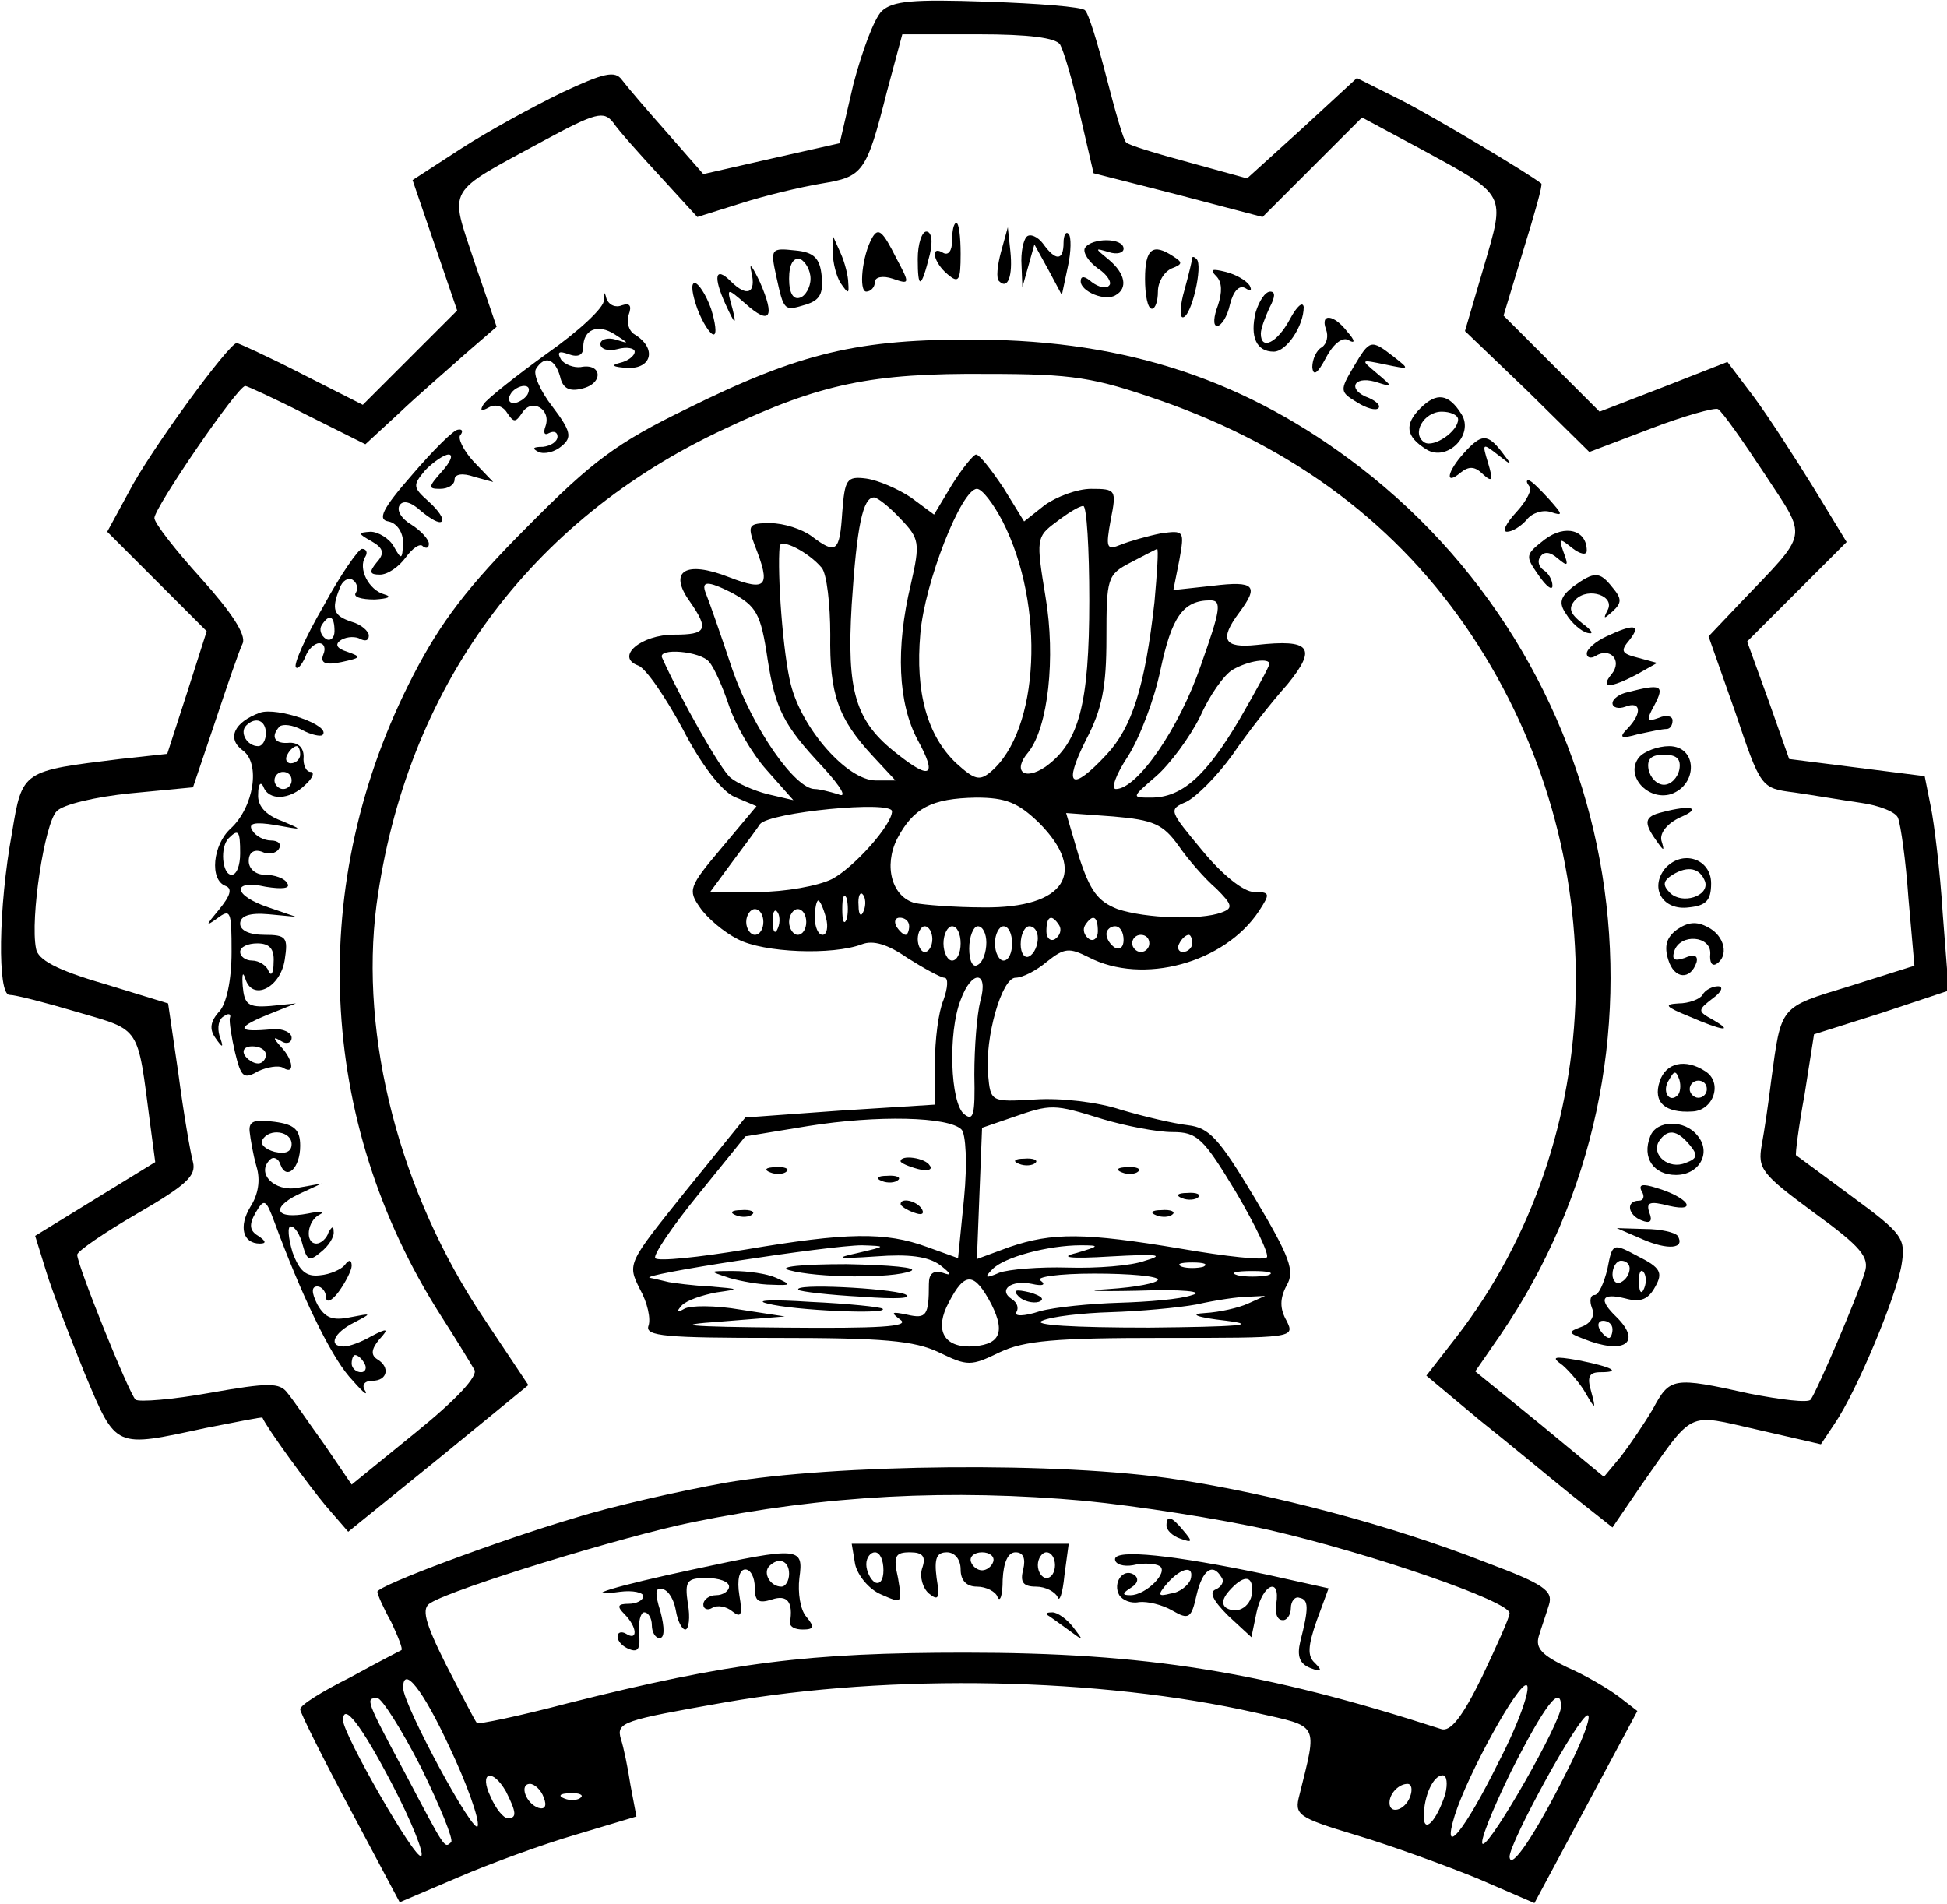 <?xml version="1.0" standalone="no"?>
<!DOCTYPE svg PUBLIC "-//W3C//DTD SVG 20010904//EN"
 "http://www.w3.org/TR/2001/REC-SVG-20010904/DTD/svg10.dtd">
<svg version="1.0" xmlns="http://www.w3.org/2000/svg"
 width="227pt" height="222pt" viewBox="0 0 227 222"
 preserveAspectRatio="xMidYMid meet">

<g transform="translate(0,222) scale(0.1,-0.1)"
fill="#000000" stroke="none">
<path d="M1028 2207 c-9 -9 -23 -47 -33 -85 l-16 -69 -80 -18 -79 -18 -42 48
c-24 27 -47 54 -53 62 -8 11 -21 8 -70 -15 -33 -16 -86 -45 -117 -65 l-57 -37
26 -76 26 -76 -55 -55 -55 -55 -71 36 c-39 20 -74 36 -76 36 -9 0 -102 -127
-126 -174 l-25 -46 58 -58 58 -58 -23 -72 -23 -71 -55 -6 c-114 -14 -114 -13
-126 -86 -16 -87 -17 -189 -3 -189 7 0 42 -9 79 -20 75 -22 70 -15 85 -130 l6
-45 -70 -43 -70 -43 13 -42 c7 -23 28 -77 45 -119 37 -88 34 -86 141 -63 36 7
65 13 66 12 5 -12 54 -79 74 -103 l26 -30 105 85 105 86 -52 78 c-98 146 -145
328 -125 482 34 252 178 449 406 555 112 53 172 65 305 64 102 0 125 -4 203
-31 157 -55 278 -146 363 -274 168 -253 161 -586 -18 -818 l-35 -45 61 -51
c34 -27 82 -67 108 -88 l48 -38 32 47 c64 91 53 86 137 67 l74 -17 16 24 c26
38 72 149 78 185 5 31 2 36 -58 80 -35 26 -65 48 -65 48 -1 1 3 33 10 71 l11
70 79 25 78 26 -7 90 c-3 49 -10 106 -14 125 l-7 35 -79 10 -79 10 -24 68 -25
69 58 58 58 58 -39 64 c-21 34 -52 82 -69 105 l-31 41 -74 -29 -75 -29 -56 56
-56 56 23 76 c13 42 23 77 21 78 -15 12 -124 77 -163 97 l-52 26 -64 -59 -64
-58 -69 19 c-37 10 -70 20 -72 23 -3 2 -13 37 -23 76 -10 39 -21 75 -25 78 -3
4 -55 8 -114 10 -87 3 -110 1 -123 -11z m208 -39 c4 -7 15 -43 23 -81 l16 -69
98 -25 99 -26 58 58 58 58 69 -37 c101 -55 98 -51 73 -137 l-22 -75 73 -70 72
-71 71 27 c39 15 75 25 79 23 5 -3 29 -37 54 -75 51 -78 53 -66 -28 -151 l-37
-39 31 -88 c30 -89 30 -89 69 -94 21 -3 56 -9 77 -12 22 -3 42 -11 44 -18 3
-8 9 -49 12 -93 l7 -79 -76 -24 c-82 -25 -79 -22 -91 -110 -3 -25 -8 -59 -11
-75 -5 -28 0 -34 61 -79 55 -40 65 -52 59 -70 -8 -27 -56 -139 -63 -148 -3 -4
-35 0 -71 7 -90 20 -93 19 -113 -18 -10 -17 -27 -42 -37 -55 l-20 -24 -75 62
-75 61 29 42 c222 325 150 770 -163 1012 -131 101 -271 148 -446 149 -139 1
-207 -15 -340 -81 -80 -39 -109 -60 -185 -137 -69 -69 -101 -111 -133 -173
-125 -241 -113 -520 32 -747 18 -28 35 -56 39 -63 5 -7 -21 -35 -68 -73 l-75
-61 -32 47 c-18 25 -37 53 -43 60 -9 12 -22 12 -90 0 -44 -8 -83 -11 -87 -8
-8 8 -68 157 -68 169 0 4 32 26 70 48 57 33 69 44 65 60 -3 11 -11 57 -17 103
l-12 82 -75 23 c-55 16 -77 28 -79 41 -7 35 10 146 24 160 7 8 46 17 86 21
l73 7 26 77 c14 42 28 83 32 91 4 10 -13 36 -48 75 -30 33 -55 65 -55 71 0 12
97 154 106 154 2 0 35 -15 72 -34 l68 -34 39 36 c22 21 57 51 77 69 l37 32
-26 76 c-29 88 -35 78 81 141 61 33 70 35 81 21 6 -9 31 -37 55 -63 l43 -47
51 16 c28 9 70 19 94 23 48 8 52 12 76 107 l18 67 89 0 c58 0 90 -4 95 -12z"/>
<path d="M1110 1939 c0 -11 -4 -17 -10 -14 -16 10 -12 -11 5 -25 13 -11 15 -7
15 24 0 20 -2 36 -5 36 -3 0 -5 -9 -5 -21z"/>
<path d="M1017 1943 c-12 -21 -16 -63 -7 -63 5 0 10 5 10 11 0 6 9 8 21 4 20
-7 20 -6 4 24 -16 32 -21 36 -28 24z"/>
<path d="M1070 1918 c0 -36 4 -35 14 5 4 16 2 27 -4 27 -5 0 -10 -14 -10 -32z"/>
<path d="M1167 1926 c-4 -15 -6 -31 -2 -34 10 -10 16 6 13 35 l-3 28 -8 -29z"/>
<path d="M1197 1944 c-4 -4 -7 -19 -6 -33 l1 -26 7 25 7 25 16 -29 16 -30 7
33 c4 18 4 35 1 38 -3 4 -6 -1 -6 -10 0 -21 -9 -22 -24 -1 -6 8 -15 12 -19 8z"/>
<path d="M971 1925 c0 -11 4 -27 9 -35 9 -13 10 -13 9 0 0 8 -4 24 -9 35 l-9
20 0 -20z"/>
<path d="M1265 1931 c-3 -5 4 -16 15 -24 11 -7 17 -17 13 -20 -3 -4 -12 -2
-20 4 -8 7 -13 8 -13 1 0 -12 29 -24 41 -16 14 8 11 25 -8 41 -17 14 -17 14 0
9 9 -3 17 -1 17 4 0 13 -37 13 -45 1z"/>
<path d="M905 1898 c9 -41 9 -41 35 -33 16 5 20 13 18 33 -2 21 -9 28 -31 30
-28 3 -29 2 -22 -30z m40 -3 c0 -10 -6 -20 -12 -22 -8 -3 -13 5 -13 22 0 17 5
25 13 23 6 -3 12 -13 12 -23z"/>
<path d="M1335 1895 c0 -19 3 -35 8 -35 4 0 7 9 7 20 0 11 7 23 16 27 13 5 13
7 2 14 -24 16 -33 9 -33 -26z"/>
<path d="M876 1903 c6 -25 -5 -30 -24 -11 -18 18 -21 6 -6 -27 11 -24 13 -25
8 -5 -7 25 -7 25 15 6 29 -26 35 -16 17 25 -9 19 -13 24 -10 12z"/>
<path d="M1390 1919 c0 -2 -4 -19 -9 -37 -5 -17 -6 -32 -2 -32 10 0 24 61 16
68 -3 3 -5 3 -5 1z"/>
<path d="M1418 1898 c7 -7 7 -19 2 -34 -5 -13 -6 -24 -1 -24 5 0 12 11 15 25
4 16 11 23 18 19 6 -4 8 -3 5 3 -4 6 -16 13 -28 16 -16 4 -19 3 -11 -5z"/>
<path d="M704 1870 c1 -8 -29 -36 -66 -62 -36 -26 -70 -53 -74 -59 -5 -8 -3
-9 6 -4 7 4 16 2 21 -6 8 -12 10 -12 18 0 11 17 34 4 27 -16 -3 -8 -1 -11 4
-8 6 3 10 1 10 -4 0 -6 -8 -11 -17 -12 -12 0 -13 -2 -5 -6 7 -3 19 0 27 7 12
10 11 17 -11 46 -14 18 -23 38 -19 44 10 16 22 12 28 -9 3 -14 11 -18 26 -14
25 6 23 30 -2 25 -8 -1 -19 3 -23 9 -5 9 -2 10 9 6 11 -4 17 -1 17 8 0 21 17
28 37 15 17 -11 17 -11 1 -6 -10 3 -18 0 -18 -5 0 -6 9 -9 20 -6 11 3 20 1 20
-3 0 -5 -8 -11 -17 -13 -12 -3 -8 -5 9 -6 28 -1 34 23 8 39 -7 4 -10 15 -7 23
4 11 1 14 -8 11 -7 -3 -15 0 -18 8 -2 9 -4 8 -3 -2z m-89 -110 c-3 -5 -11 -10
-16 -10 -6 0 -7 5 -4 10 3 6 11 10 16 10 6 0 7 -4 4 -10z"/>
<path d="M813 1860 c6 -16 15 -30 19 -30 4 0 2 14 -3 30 -6 17 -15 30 -19 30
-5 0 -3 -13 3 -30z"/>
<path d="M1464 1856 c-7 -29 1 -46 21 -46 15 0 35 30 35 52 -1 7 -8 1 -16 -14
-15 -28 -34 -37 -34 -17 0 6 5 19 10 30 7 13 7 19 1 19 -6 0 -13 -11 -17 -24z"/>
<path d="M1546 1836 c3 -8 1 -17 -5 -21 -6 -3 -11 -14 -11 -23 1 -11 6 -8 16
11 9 17 20 25 27 20 7 -4 7 0 -2 10 -16 21 -32 22 -25 3z"/>
<path d="M1578 1792 c-16 -27 -16 -29 4 -41 11 -7 22 -10 25 -7 3 3 -2 8 -11
12 -25 9 -19 26 7 19 22 -7 22 -7 2 10 -19 16 -19 16 10 10 29 -6 29 -6 10 9
-27 21 -28 20 -47 -12z"/>
<path d="M1656 1744 c-19 -19 -17 -33 7 -48 24 -15 56 17 41 41 -15 24 -29 26
-48 7z m44 -13 c0 -14 -28 -33 -39 -27 -16 10 -1 36 20 36 10 0 19 -4 19 -9z"/>
<path d="M481 1667 c-36 -41 -41 -53 -28 -55 10 -2 17 -13 17 -25 -1 -20 -2
-20 -11 -4 -5 9 -18 17 -27 17 -15 -1 -15 -2 1 -11 14 -8 16 -14 6 -25 -9 -11
-8 -14 4 -14 9 0 22 9 30 20 8 11 17 17 20 13 4 -3 7 -2 7 3 0 5 -9 15 -20 22
-12 7 -18 17 -14 23 4 6 13 4 25 -7 11 -9 21 -15 24 -12 3 3 -4 13 -15 23 -19
17 -19 19 -4 37 10 10 22 18 27 18 6 0 2 -9 -8 -20 -16 -18 -16 -20 -2 -20 10
0 17 5 17 11 0 6 9 8 23 3 l22 -6 -23 24 c-12 13 -19 28 -15 31 3 4 2 7 -3 6
-5 0 -29 -24 -53 -52z"/>
<path d="M1707 1692 c-20 -22 -23 -39 -4 -23 10 8 17 7 26 -2 11 -10 12 -7 6
13 -7 23 -7 24 11 10 18 -14 18 -14 5 3 -17 22 -24 21 -44 -1z"/>
<path d="M1783 1653 c4 -3 -3 -17 -15 -30 -12 -13 -17 -23 -11 -23 6 0 16 6
23 14 6 8 19 12 28 9 15 -5 14 -3 -2 15 -11 12 -21 22 -24 22 -3 0 -2 -3 1 -7z"/>
<path d="M1801 1591 c-23 -18 -23 -19 -7 -42 9 -13 16 -18 16 -12 0 7 -5 15
-10 18 -6 4 -8 11 -4 16 4 6 11 6 20 -2 12 -10 13 -9 7 7 -6 17 -5 17 10 5 9
-7 17 -9 17 -3 0 24 -25 31 -49 13z"/>
<path d="M377 1513 c-21 -36 -35 -68 -32 -71 2 -3 7 3 11 12 3 9 11 16 16 16
6 0 8 -6 5 -13 -4 -10 2 -13 21 -9 23 5 24 6 7 12 -13 4 -15 9 -7 14 7 4 17 4
22 1 6 -3 10 -2 10 4 0 5 -9 13 -20 16 -21 7 -24 14 -14 39 3 9 10 13 15 10 5
-3 7 -10 4 -15 -4 -5 6 -8 22 -8 15 1 21 3 11 6 -18 5 -31 30 -22 44 3 5 1 9
-4 9 -4 0 -25 -30 -45 -67z m13 -29 c0 -8 -5 -12 -10 -9 -6 4 -8 11 -5 16 9
14 15 11 15 -7z"/>
<path d="M1834 1536 c-15 -12 -17 -19 -8 -32 6 -10 17 -20 25 -22 8 -2 5 3 -6
11 -15 12 -17 18 -8 28 15 15 47 4 37 -13 -5 -10 -4 -10 6 -1 11 10 11 15 0
28 -15 19 -21 19 -46 1z"/>
<path d="M1873 1478 c-13 -6 -23 -15 -23 -20 0 -5 5 -6 10 -3 17 11 32 -5 19
-21 -14 -17 -2 -17 30 0 l23 13 -22 6 c-20 5 -21 8 -10 21 14 18 5 19 -27 4z"/>
<path d="M1898 1413 c-10 -2 -18 -8 -18 -13 0 -5 7 -7 15 -4 18 7 20 -7 3 -25
-11 -11 -9 -13 12 -7 14 3 28 6 33 6 4 0 7 4 7 10 0 5 -7 7 -16 3 -14 -5 -15
-3 -5 15 12 23 8 25 -31 15z"/>
<path d="M303 1389 c-30 -11 -39 -30 -20 -44 21 -15 13 -66 -14 -91 -21 -19
-25 -60 -6 -67 8 -3 6 -11 -8 -28 -15 -18 -16 -20 -2 -10 16 12 17 9 17 -39 0
-33 -6 -60 -14 -69 -11 -12 -12 -21 -5 -31 9 -13 10 -12 5 2 -3 10 -1 20 5 23
5 4 9 3 7 -2 -1 -4 2 -23 6 -40 7 -29 10 -32 27 -22 11 5 24 7 29 4 14 -9 12
9 -2 24 -10 11 -10 13 0 7 6 -4 12 -2 12 4 0 6 -10 11 -22 10 -41 -4 -44 1 -8
16 l35 14 -30 -3 c-26 -2 -30 2 -32 23 -1 14 0 18 3 9 8 -27 41 -11 46 22 4
26 2 29 -24 29 -17 0 -28 5 -28 13 0 9 11 13 33 11 l32 -3 -32 11 c-42 14 -43
33 -3 24 19 -3 29 -2 25 4 -3 6 -15 10 -26 10 -11 0 -19 7 -19 16 0 10 6 14
15 11 8 -4 17 -2 20 3 4 6 -1 10 -9 10 -8 0 -18 5 -22 12 -5 8 3 10 27 6 33
-6 33 -6 7 5 -19 7 -28 18 -27 31 0 12 3 15 6 9 6 -17 31 -16 49 2 9 8 11 15
6 15 -5 0 -9 8 -8 18 0 10 -6 16 -16 16 -18 -2 -23 7 -12 19 4 3 15 2 26 -4
11 -6 22 -8 24 -6 11 11 -53 33 -73 26z m7 -24 c0 -8 -4 -15 -9 -15 -13 0 -22
16 -14 24 11 11 23 6 23 -9z m40 -25 c0 -5 -5 -10 -11 -10 -5 0 -7 5 -4 10 3
6 8 10 11 10 2 0 4 -4 4 -10z m-10 -30 c0 -5 -4 -10 -10 -10 -5 0 -10 5 -10
10 0 6 5 10 10 10 6 0 10 -4 10 -10z m-60 -85 c0 -14 -4 -25 -10 -25 -11 0
-14 33 -3 43 11 11 13 8 13 -18z m39 -127 c0 -13 -3 -17 -6 -10 -2 6 -11 12
-19 12 -8 0 -14 5 -14 10 0 6 9 10 20 10 14 0 20 -6 19 -22z m-9 -108 c0 -5
-4 -10 -9 -10 -6 0 -13 5 -16 10 -3 6 1 10 9 10 9 0 16 -4 16 -10z"/>
<path d="M1911 1337 c-17 -21 10 -51 37 -43 32 11 31 56 -2 56 -13 0 -29 -6
-35 -13z m47 -14 c-2 -10 -10 -18 -18 -18 -8 0 -16 8 -18 18 -2 12 3 17 18 17
15 0 20 -5 18 -17z"/>
<path d="M1938 1273 c-21 -5 -22 -12 -7 -33 9 -13 10 -13 6 0 -2 9 7 20 22 27
26 11 13 15 -21 6z"/>
<path d="M1941 1207 c-18 -23 -2 -49 28 -45 20 2 26 8 26 28 0 29 -34 40 -54
17z m47 -15 c5 -17 -27 -27 -41 -13 -9 9 -8 14 3 21 18 11 32 8 38 -8z"/>
<path d="M1955 1136 c-12 -9 -15 -19 -10 -35 7 -23 26 -24 33 -3 2 8 -3 10
-14 5 -12 -4 -15 -2 -12 8 7 21 43 18 42 -3 -1 -10 2 -15 7 -12 15 9 10 33
-10 43 -13 7 -23 6 -36 -3z"/>
<path d="M1985 1060 c-3 -5 -16 -10 -28 -10 -18 -1 -15 -4 12 -15 39 -17 54
-19 28 -4 -18 10 -18 11 0 25 10 7 13 14 6 14 -6 0 -15 -4 -18 -10z"/>
<path d="M1935 959 c-8 -24 6 -37 38 -35 25 1 36 34 15 47 -23 15 -46 10 -53
-12z m21 -16 c-10 -10 -19 5 -10 18 6 11 8 11 12 0 2 -7 1 -15 -2 -18z m34 7
c0 -5 -4 -10 -10 -10 -5 0 -10 5 -10 10 0 6 5 10 10 10 6 0 10 -4 10 -10z"/>
<path d="M291 901 c1 -9 4 -27 8 -41 5 -16 2 -33 -7 -47 -14 -23 -9 -43 11
-43 8 0 7 3 -2 9 -10 6 -11 13 -3 27 10 17 12 16 22 -11 31 -84 64 -153 87
-180 14 -16 22 -24 19 -17 -5 7 -1 12 8 12 18 0 21 16 6 25 -8 5 -7 12 2 23
12 13 10 14 -9 4 -12 -7 -26 -12 -32 -12 -19 0 -12 16 12 28 21 11 21 11 -5 6
-20 -4 -29 -1 -38 15 -7 14 -7 21 0 21 5 0 10 -6 10 -12 0 -8 7 -5 15 6 8 11
15 25 15 30 0 7 -3 8 -8 1 -4 -5 -17 -11 -29 -12 -16 -2 -24 5 -32 27 -5 17
-6 30 -2 30 5 0 11 -10 14 -22 5 -18 8 -19 21 -8 9 7 16 18 15 24 0 7 -2 6 -6
-1 -2 -7 -9 -13 -14 -13 -14 0 -11 27 4 34 6 3 0 4 -14 1 -37 -7 -44 6 -12 22
l28 13 -28 -5 c-27 -5 -49 17 -32 33 4 4 10 1 12 -6 7 -19 23 -4 23 22 0 19
-7 25 -30 28 -23 3 -30 1 -29 -11z m49 -15 c0 -9 -7 -12 -20 -9 -11 3 -17 9
-14 14 8 14 34 10 34 -5z m85 -256 c3 -5 1 -10 -4 -10 -6 0 -11 5 -11 10 0 6
2 10 4 10 3 0 8 -4 11 -10z"/>
<path d="M1924 895 c-10 -25 4 -45 30 -45 27 0 42 26 25 46 -15 19 -48 18 -55
-1z m46 -10 c10 -12 9 -16 -5 -21 -19 -8 -40 9 -31 25 10 15 21 14 36 -4z"/>
<path d="M1914 831 c4 -6 2 -11 -3 -11 -16 0 -13 -17 3 -23 10 -4 13 -1 9 9
-4 12 0 14 23 8 35 -8 22 10 -15 21 -16 5 -21 4 -17 -4z"/>
<path d="M1915 775 c30 -13 50 -11 41 4 -3 4 -20 8 -38 8 l-33 1 30 -13z"/>
<path d="M1874 740 c-4 -16 -10 -30 -15 -30 -5 0 -6 -7 -3 -15 4 -9 -1 -18
-12 -22 -16 -6 -16 -7 2 -14 47 -19 69 -5 39 25 -22 21 -18 29 10 22 18 -5 27
-1 35 14 9 16 6 22 -20 35 -30 16 -30 16 -36 -15z m26 1 c0 -6 -4 -13 -10 -16
-5 -3 -10 1 -10 9 0 9 5 16 10 16 6 0 10 -4 10 -9z m17 -23 c-3 -8 -6 -5 -6 6
-1 11 2 17 5 13 3 -3 4 -12 1 -19z m-37 -48 c0 -5 -2 -10 -4 -10 -3 0 -8 5
-11 10 -3 6 -1 10 4 10 6 0 11 -4 11 -10z"/>
<path d="M1822 628 c8 -7 21 -22 27 -33 11 -19 12 -19 6 3 -5 17 -2 22 11 22
25 0 14 6 -26 14 -29 5 -32 4 -18 -6z"/>
<path d="M1110 1655 l-21 -35 -27 20 c-15 10 -38 20 -52 22 -23 3 -25 -1 -28
-39 -3 -47 -7 -50 -36 -28 -11 8 -32 15 -48 15 -25 0 -27 -2 -18 -26 19 -48
14 -54 -30 -37 -51 20 -71 7 -46 -28 23 -33 20 -39 -18 -39 -39 0 -69 -26 -42
-36 9 -3 32 -37 52 -74 21 -41 45 -72 60 -79 l26 -11 -41 -49 c-38 -45 -39
-49 -25 -69 8 -12 28 -29 44 -37 30 -16 111 -19 145 -6 13 5 30 0 53 -16 19
-12 39 -23 43 -23 5 0 4 -12 -1 -26 -6 -14 -10 -47 -10 -74 l0 -48 -111 -7
-110 -8 -69 -85 c-68 -85 -69 -85 -54 -115 9 -16 13 -35 10 -43 -4 -12 20 -14
149 -14 124 0 161 -3 190 -17 33 -16 37 -16 70 0 29 14 66 17 191 17 152 0
154 0 144 20 -8 14 -8 26 0 41 10 17 4 33 -37 102 -42 70 -53 82 -78 85 -17 2
-51 10 -78 18 -27 9 -70 14 -100 12 -52 -3 -52 -3 -55 29 -4 43 16 113 32 113
8 0 24 8 37 19 20 16 26 16 48 5 63 -33 159 -7 199 54 13 20 13 22 -6 22 -12
0 -37 20 -60 48 -39 47 -40 48 -19 57 12 6 36 30 54 55 17 25 46 62 64 82 35
43 27 53 -36 46 -38 -4 -44 6 -20 38 23 31 18 37 -31 31 l-46 -5 7 35 c6 34 6
35 -22 31 -15 -3 -36 -9 -46 -13 -17 -7 -18 -4 -12 29 7 35 6 36 -23 36 -16 0
-40 -9 -54 -19 l-24 -19 -24 39 c-14 21 -28 39 -32 39 -3 0 -16 -16 -28 -35z
m59 -43 c50 -98 43 -244 -14 -292 -13 -11 -19 -9 -40 10 -34 32 -48 83 -42
151 5 60 48 169 66 169 6 0 19 -17 30 -38z m-119 3 c22 -23 23 -28 12 -76 -18
-75 -15 -139 8 -182 23 -42 15 -47 -24 -16 -49 38 -59 73 -53 174 6 92 13 125
26 125 4 0 18 -11 31 -25z m220 -95 c0 -121 -12 -166 -51 -194 -25 -17 -39 -5
-20 17 23 29 32 110 20 181 -11 67 -11 70 12 87 13 10 27 19 32 19 4 0 7 -50
7 -110z m-312 38 c6 -7 10 -43 10 -78 -1 -69 9 -98 50 -142 l26 -28 -23 0
c-33 0 -86 60 -99 112 -9 35 -16 129 -13 161 1 10 34 -7 49 -25z m388 -40
c-11 -98 -26 -146 -56 -178 -41 -44 -51 -37 -24 17 19 36 24 62 24 119 0 70 1
74 28 88 15 8 29 15 31 16 2 0 0 -28 -3 -62z m-493 11 c29 -16 34 -24 42 -78
9 -57 18 -76 64 -125 23 -25 29 -37 18 -32 -10 3 -22 6 -27 6 -23 0 -72 70
-96 139 -14 42 -28 82 -31 89 -6 15 2 15 30 1z m547 -85 c-25 -73 -74 -144
-99 -144 -6 0 0 17 14 38 14 22 31 67 38 101 13 61 26 81 58 81 14 0 12 -11
-11 -76z m-573 4 c6 -7 16 -30 23 -51 7 -21 26 -55 44 -75 l31 -35 -30 7 c-16
4 -36 13 -43 19 -11 8 -59 93 -80 140 -6 12 45 8 55 -5z m653 -2 c0 -3 -16
-32 -35 -65 -39 -66 -67 -91 -103 -91 -23 0 -23 0 6 25 16 14 39 45 51 69 11
25 28 49 38 55 19 11 43 14 43 7z m-269 -185 c58 -58 31 -100 -64 -99 -34 0
-70 3 -80 5 -27 7 -37 43 -21 75 19 36 40 47 92 48 35 0 49 -6 73 -29z m-171
13 c0 -16 -45 -66 -70 -79 -16 -8 -55 -15 -86 -15 l-56 0 28 38 c15 20 29 39
30 41 11 14 154 28 154 15z m334 -40 c11 -16 31 -39 44 -50 19 -19 20 -23 6
-28 -24 -9 -88 -7 -121 4 -23 9 -32 21 -45 61 l-15 51 55 -4 c47 -4 58 -9 76
-34z m-387 -86 c-3 -7 -5 -2 -5 12 0 14 2 19 5 13 2 -7 2 -19 0 -25z m20 10
c-3 -8 -6 -5 -6 6 -1 11 2 17 5 13 3 -3 4 -12 1 -19z m-44 -8 c3 -11 1 -20 -4
-20 -5 0 -9 9 -9 20 0 11 2 20 4 20 2 0 6 -9 9 -20z m-73 -5 c0 -8 -4 -15 -10
-15 -5 0 -10 7 -10 15 0 8 5 15 10 15 6 0 10 -7 10 -15z m17 -7 c-3 -8 -6 -5
-6 6 -1 11 2 17 5 13 3 -3 4 -12 1 -19z m33 7 c0 -8 -4 -15 -10 -15 -5 0 -10
7 -10 15 0 8 5 15 10 15 6 0 10 -7 10 -15z m120 -5 c0 -5 -2 -10 -4 -10 -3 0
-8 5 -11 10 -3 6 -1 10 4 10 6 0 11 -4 11 -10z m175 1 c3 -5 1 -12 -5 -16 -5
-3 -10 1 -10 9 0 18 6 21 15 7z m45 -7 c0 -8 -5 -12 -10 -9 -6 4 -8 11 -5 16
9 14 15 11 15 -7z m-193 -9 c0 -8 -4 -15 -9 -15 -4 0 -8 7 -8 15 0 8 4 15 8
15 5 0 9 -7 9 -15z m33 -5 c0 -11 -4 -20 -10 -20 -5 0 -10 9 -10 20 0 11 5 20
10 20 6 0 10 -9 10 -20z m30 1 c0 -11 -4 -23 -10 -26 -6 -4 -10 5 -10 19 0 14
5 26 10 26 6 0 10 -9 10 -19z m30 -1 c0 -11 -4 -20 -10 -20 -5 0 -10 9 -10 20
0 11 5 20 10 20 6 0 10 -9 10 -20z m30 6 c0 -8 -4 -18 -10 -21 -5 -3 -10 3
-10 14 0 12 5 21 10 21 6 0 10 -6 10 -14z m100 -2 c0 -8 -4 -12 -10 -9 -5 3
-10 10 -10 16 0 5 5 9 10 9 6 0 10 -7 10 -16z m30 -4 c0 -5 -4 -10 -10 -10 -5
0 -10 5 -10 10 0 6 5 10 10 10 6 0 10 -4 10 -10z m50 0 c0 -5 -5 -10 -11 -10
-5 0 -7 5 -4 10 3 6 8 10 11 10 2 0 4 -4 4 -10z m-247 -67 c-4 -16 -7 -54 -7
-86 1 -47 -1 -55 -12 -46 -16 13 -19 95 -4 133 13 36 33 34 23 -1z m143 -138
c27 -8 63 -15 81 -15 29 0 36 -7 74 -70 23 -39 39 -73 36 -76 -3 -4 -48 1
-100 10 -113 19 -150 19 -200 2 l-38 -14 3 77 3 76 35 12 c46 16 48 16 106 -2z
m-165 -12 c5 -5 7 -39 3 -80 l-7 -70 -36 13 c-49 18 -94 17 -212 -3 -54 -9
-102 -14 -105 -10 -3 3 19 36 50 74 l55 68 73 12 c81 13 164 11 179 -4z m-121
-144 c-28 -6 -23 -7 21 -4 39 3 61 0 75 -10 14 -11 14 -13 3 -9 -11 3 -16 -1
-16 -13 0 -37 -3 -41 -25 -36 -19 4 -20 3 -8 -6 11 -8 -26 -10 -135 -9 -116 1
-133 3 -75 7 l75 6 -52 8 c-29 5 -58 5 -65 1 -9 -5 -10 -4 -3 4 6 6 24 12 40
15 28 4 28 4 -7 7 -21 1 -42 4 -48 5 -5 1 -16 4 -22 5 -18 3 210 38 247 38 29
-1 29 -1 -5 -9z m255 0 c-21 -5 -8 -7 40 -4 55 3 64 2 40 -5 -16 -6 -57 -9
-90 -8 -33 1 -69 -2 -80 -6 -16 -7 -18 -6 -8 4 13 14 65 28 103 28 23 0 22 -1
-5 -9z m148 -16 c-7 -2 -19 -2 -25 0 -7 3 -2 5 12 5 14 0 19 -2 13 -5z m-53
-15 c0 -4 -26 -9 -57 -11 -32 -2 -17 -3 32 -2 54 2 80 -1 65 -5 -14 -5 -52 -8
-85 -9 -33 -1 -75 -5 -93 -10 -18 -6 -30 -6 -27 -1 3 5 1 11 -5 15 -17 11 -1
23 23 18 13 -3 17 -1 10 4 -6 4 21 8 63 8 41 0 74 -3 74 -7z m128 5 c-10 -2
-26 -2 -35 0 -10 3 -2 5 17 5 19 0 27 -2 18 -5z m-322 -34 c17 -34 9 -48 -26
-49 -31 0 -40 21 -24 51 19 37 30 36 50 -2z m299 1 c-11 -5 -33 -10 -50 -11
-19 -1 -11 -5 25 -9 39 -5 12 -7 -90 -8 -89 0 -137 3 -125 8 11 5 47 9 80 10
33 1 78 5 100 9 22 5 49 9 60 9 l20 1 -20 -9z"/>
<path d="M1188 863 c7 -3 16 -2 19 1 4 3 -2 6 -13 5 -11 0 -14 -3 -6 -6z"/>
<path d="M1308 853 c7 -3 16 -2 19 1 4 3 -2 6 -13 5 -11 0 -14 -3 -6 -6z"/>
<path d="M1378 823 c7 -3 16 -2 19 1 4 3 -2 6 -13 5 -11 0 -14 -3 -6 -6z"/>
<path d="M1348 803 c7 -3 16 -2 19 1 4 3 -2 6 -13 5 -11 0 -14 -3 -6 -6z"/>
<path d="M1050 866 c0 -2 9 -6 20 -9 11 -3 18 -1 14 4 -5 9 -34 13 -34 5z"/>
<path d="M898 853 c7 -3 16 -2 19 1 4 3 -2 6 -13 5 -11 0 -14 -3 -6 -6z"/>
<path d="M1028 843 c7 -3 16 -2 19 1 4 3 -2 6 -13 5 -11 0 -14 -3 -6 -6z"/>
<path d="M1050 816 c0 -2 7 -7 16 -10 8 -3 12 -2 9 4 -6 10 -25 14 -25 6z"/>
<path d="M858 803 c7 -3 16 -2 19 1 4 3 -2 6 -13 5 -11 0 -14 -3 -6 -6z"/>
<path d="M920 739 c32 -9 120 -10 142 -1 9 4 -24 7 -75 8 -52 0 -81 -3 -67 -7z"/>
<path d="M850 730 c14 -4 36 -8 50 -8 23 -1 23 0 5 8 -11 5 -33 8 -50 8 -29 0
-29 0 -5 -8z"/>
<path d="M931 716 c2 -2 36 -6 74 -8 40 -3 61 -2 50 3 -19 7 -132 13 -124 5z"/>
<path d="M895 700 c30 -8 142 -13 134 -6 -2 2 -40 6 -84 8 -45 3 -67 2 -50 -2z"/>
<path d="M1188 708 c5 -5 16 -8 23 -6 8 3 3 7 -10 11 -17 4 -21 3 -13 -5z"/>
<path d="M845 491 c-55 -10 -134 -28 -175 -41 -88 -26 -230 -79 -230 -86 0 -3
7 -19 16 -35 8 -17 14 -32 12 -33 -2 -1 -29 -15 -60 -32 -32 -16 -58 -32 -58
-37 0 -4 26 -56 58 -116 l58 -109 68 29 c37 16 100 39 138 50 l70 21 -7 37
c-3 20 -8 44 -11 53 -6 20 2 22 121 43 195 34 438 29 619 -12 75 -17 72 -11
51 -96 -6 -23 -3 -26 67 -47 40 -12 103 -35 140 -50 l67 -29 60 112 60 112
-22 17 c-12 9 -39 25 -60 34 -29 14 -37 22 -33 36 3 10 9 27 12 37 5 16 -6 24
-73 49 -112 44 -250 80 -361 97 -135 21 -399 18 -527 -4z m420 -21 c61 -6 157
-21 215 -34 117 -27 280 -83 280 -97 0 -5 -15 -38 -32 -74 -23 -47 -37 -65
-48 -61 -207 67 -344 89 -555 89 -181 0 -273 -11 -463 -59 -57 -15 -105 -25
-106 -23 -2 2 -18 33 -36 68 -25 50 -29 66 -18 72 27 17 226 78 305 94 156 32
302 39 458 25z m-741 -287 c20 -42 35 -84 33 -92 -3 -14 -87 141 -87 161 0 27
23 -2 54 -69z m1223 -18 c-39 -79 -67 -114 -51 -62 15 48 75 157 84 152 5 -3
-9 -44 -33 -90z m-1256 -6 c22 -45 38 -84 35 -87 -8 -7 -6 -10 -54 81 -46 86
-46 87 -32 87 5 0 28 -36 51 -81z m1329 71 c0 -18 -81 -160 -91 -160 -5 0 10
38 33 85 39 77 58 102 58 75z m-1363 -90 c23 -44 38 -82 34 -84 -7 -5 -91 142
-91 158 0 22 21 -5 57 -74z m1369 13 c-36 -72 -65 -115 -66 -98 0 17 81 165
91 165 5 0 -6 -30 -25 -67z m-1236 -22 c12 -24 13 -31 2 -31 -5 0 -14 11 -20
25 -14 29 2 34 18 6z m1095 -3 c-10 -31 -25 -47 -25 -26 0 24 11 48 22 48 5 0
6 -10 3 -22z m-1051 -4 c4 -10 1 -14 -6 -12 -15 5 -23 28 -10 28 5 0 13 -7 16
-16z m1010 1 c-6 -16 -24 -21 -24 -7 0 11 11 22 21 22 5 0 6 -7 3 -15z m-967
-1 c-3 -3 -12 -4 -19 -1 -8 3 -5 6 6 6 11 1 17 -2 13 -5z"/>
<path d="M1360 441 c0 -5 7 -12 16 -15 14 -5 15 -4 4 9 -14 17 -20 19 -20 6z"/>
<path d="M997 396 c3 -13 16 -29 30 -35 25 -11 25 -11 20 19 -6 26 -3 30 14
30 15 0 19 -5 14 -19 -3 -10 1 -23 8 -29 11 -9 13 -6 9 18 -3 23 0 30 12 30 9
0 16 -8 16 -20 0 -13 7 -20 19 -20 11 0 22 -6 24 -12 3 -7 6 2 6 20 1 20 6 32
15 32 9 0 12 -7 9 -20 -4 -15 0 -20 15 -20 11 0 22 -6 25 -12 2 -7 6 4 8 25
l5 37 -127 0 -126 0 4 -24z m33 -7 c0 -11 -4 -17 -10 -14 -5 3 -10 13 -10 21
0 8 5 14 10 14 6 0 10 -9 10 -21z m128 10 c-2 -6 -8 -10 -13 -10 -5 0 -11 4
-13 10 -2 6 4 11 13 11 9 0 15 -5 13 -11z m72 -4 c0 -8 -4 -15 -10 -15 -5 0
-10 7 -10 15 0 8 5 15 10 15 6 0 10 -7 10 -15z"/>
<path d="M808 390 c-89 -19 -136 -33 -85 -26 15 2 27 -1 27 -5 0 -5 -8 -9 -17
-9 -13 0 -14 -3 -5 -12 15 -15 16 -32 2 -23 -5 3 -10 2 -10 -3 0 -6 6 -12 14
-15 10 -4 13 1 11 19 -1 13 2 24 6 24 5 0 9 -7 9 -15 0 -8 4 -15 9 -15 6 0 6
12 1 31 -7 22 -6 29 3 26 7 -2 13 -13 15 -25 2 -12 7 -22 11 -22 4 0 6 14 3
30 -4 27 -1 30 22 30 14 0 26 -4 26 -10 0 -5 -7 -10 -15 -10 -8 0 -15 -5 -15
-11 0 -5 5 -7 10 -4 6 4 17 2 24 -4 10 -8 12 -4 8 19 -3 18 0 30 7 30 6 0 11
-9 11 -21 0 -16 4 -19 20 -14 18 6 25 -3 21 -27 0 -5 6 -8 15 -8 13 0 14 3 4
15 -7 8 -10 28 -8 45 5 36 1 37 -124 10z m112 -5 c0 -8 -4 -15 -9 -15 -13 0
-22 16 -14 24 11 11 23 6 23 -9z"/>
<path d="M1300 402 c0 -6 10 -9 21 -7 12 3 26 2 31 -1 11 -7 -16 -34 -34 -34
-10 0 -10 2 1 9 8 5 9 11 3 15 -13 8 -25 -10 -17 -24 4 -6 14 -10 23 -8 10 1
27 -3 39 -10 19 -11 22 -9 28 18 7 30 19 38 29 21 4 -5 0 -11 -6 -14 -9 -3 -4
-13 14 -31 l27 -25 6 29 c7 33 28 42 23 10 -2 -10 1 -19 7 -19 5 -1 10 6 10
14 0 8 5 14 10 12 11 -2 11 -12 1 -51 -4 -17 -1 -26 12 -31 13 -5 14 -3 5 6
-9 8 -8 20 2 49 l14 38 -72 16 c-109 23 -177 30 -177 18z m88 -24 c-3 -7 -13
-15 -23 -16 -15 -4 -16 -2 -4 12 17 19 32 21 27 4z m72 -12 c0 -18 -16 -29
-30 -21 -6 4 -5 11 3 20 16 18 27 19 27 1z"/>
<path d="M1221 337 c2 -1 13 -9 24 -17 19 -14 19 -14 6 3 -7 9 -18 17 -24 17
-6 0 -8 -1 -6 -3z"/>
</g>
</svg>
